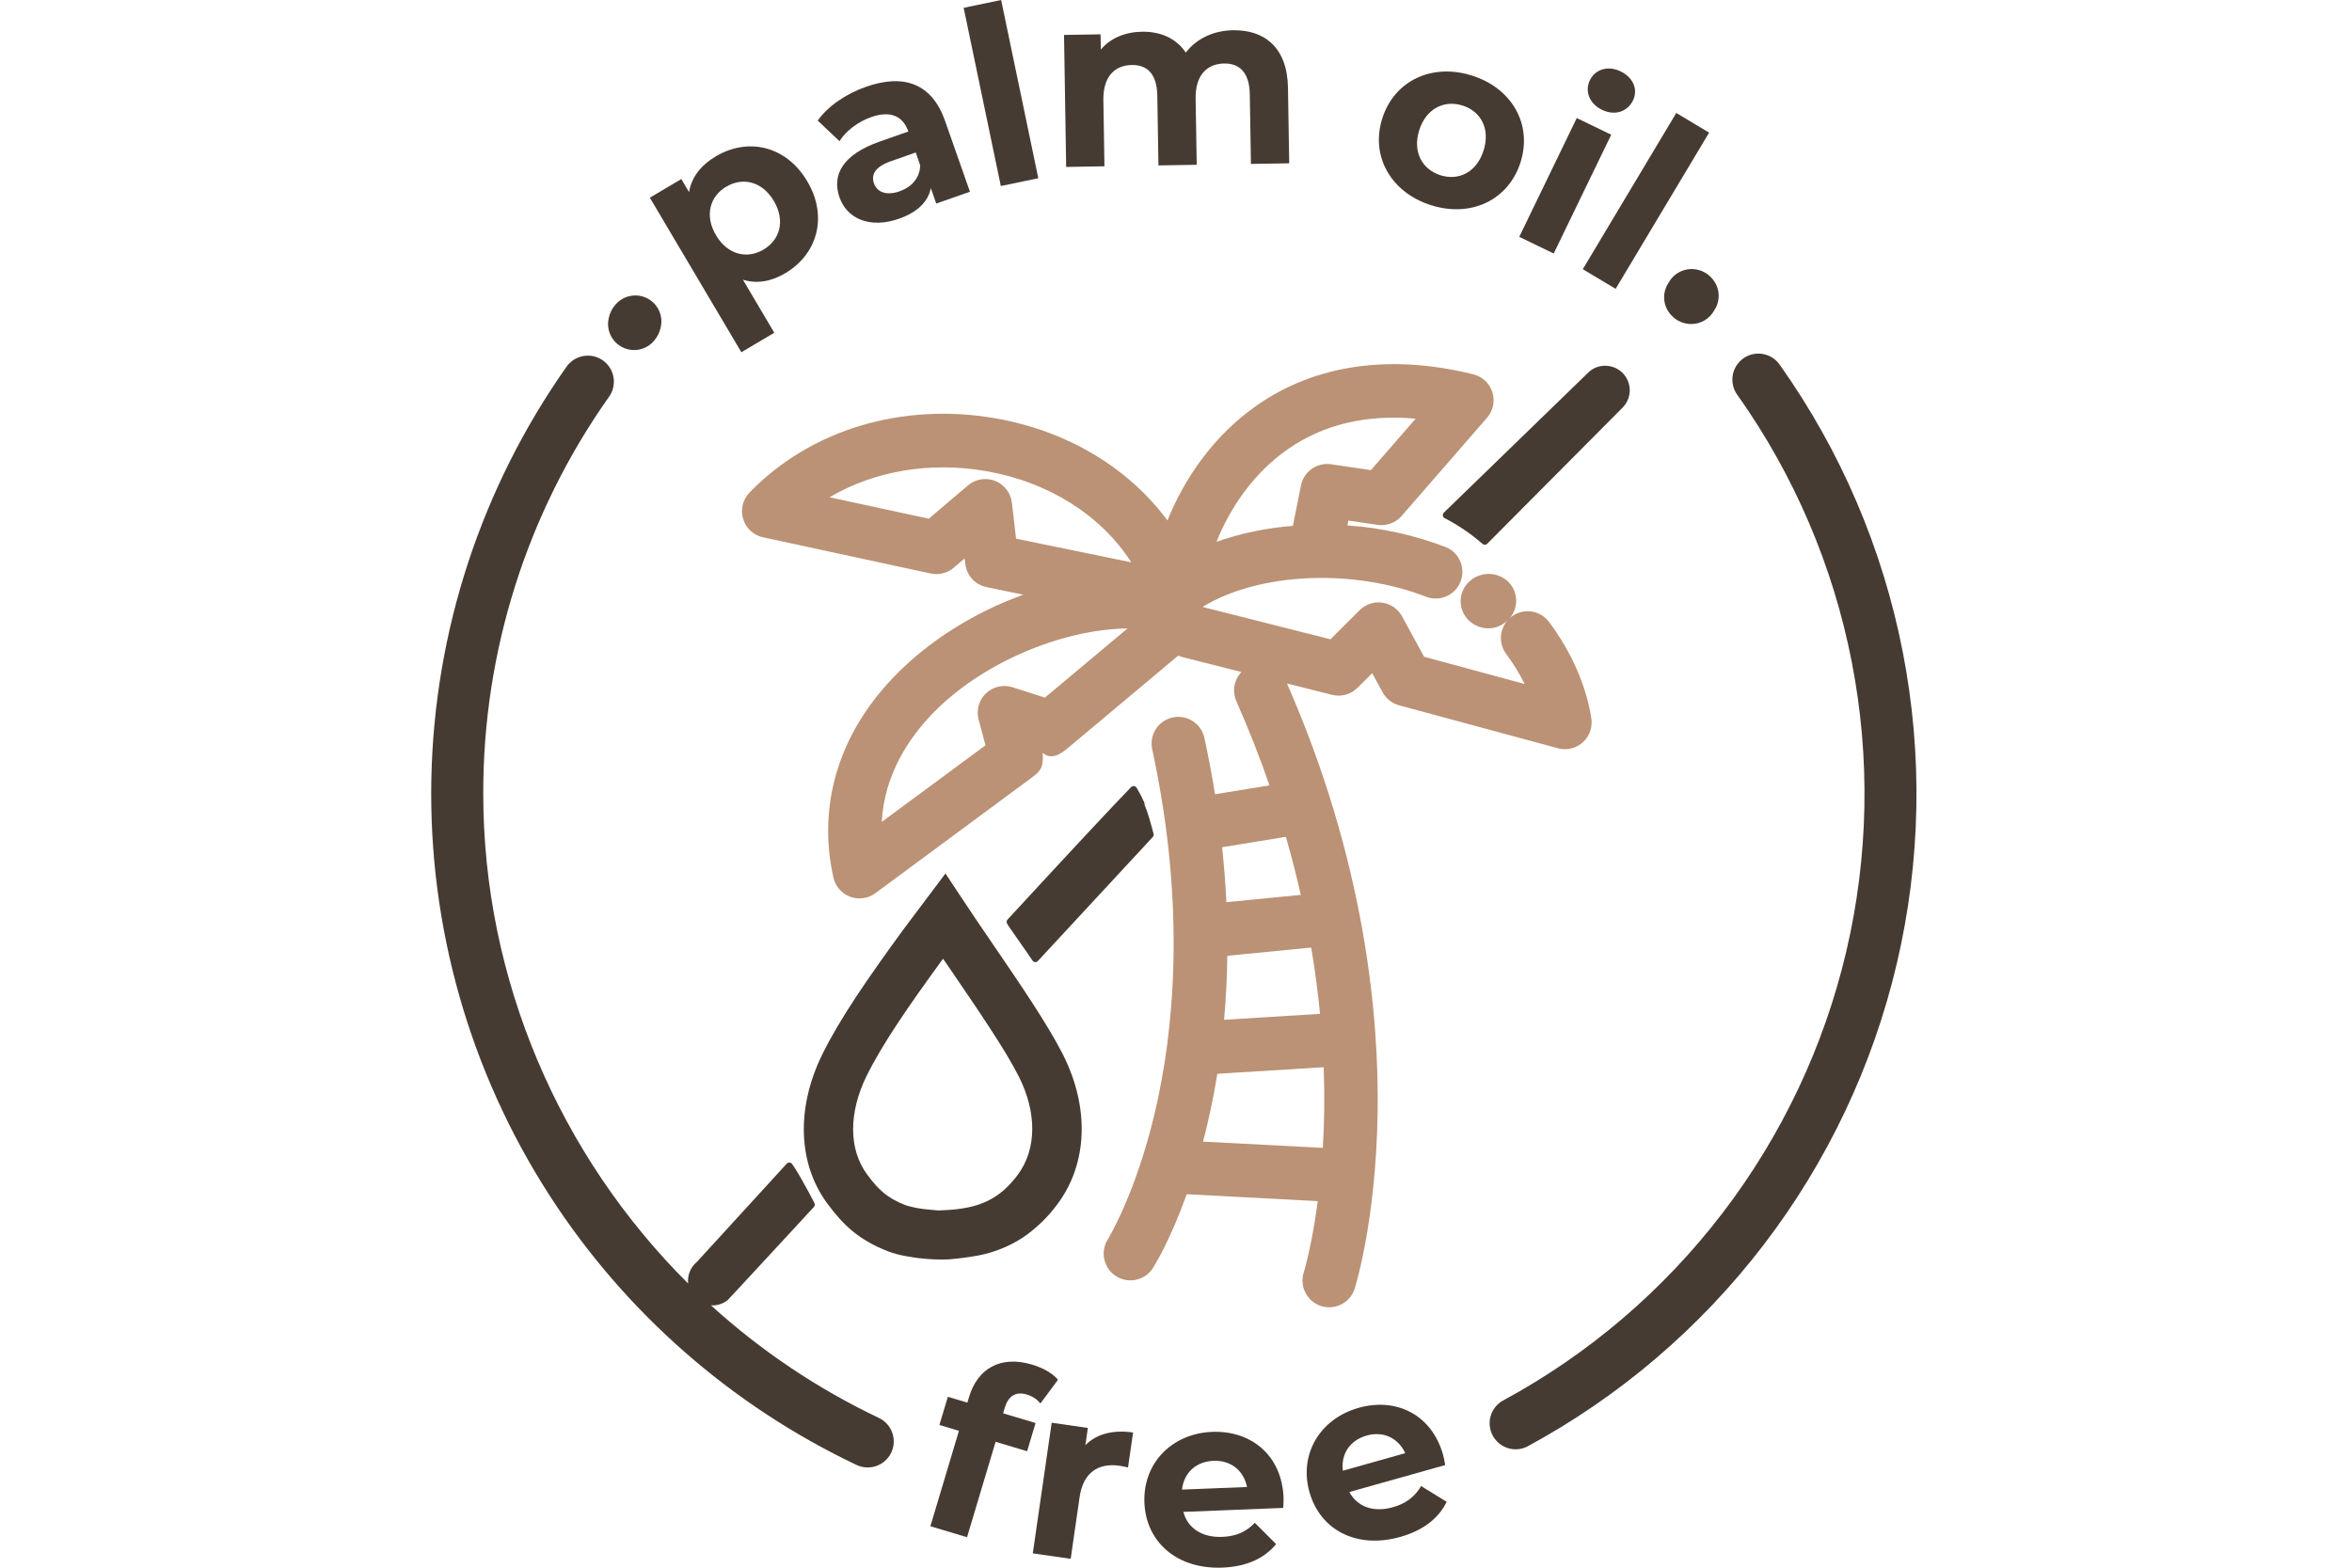 <svg width="90px" viewBox="0 0 57 60" fill="none"
                    xmlns="http://www.w3.org/2000/svg">
                    <path
                        d="M20.417 34.545L19.678 33.431L18.051 35.597L18.043 35.608C16.672 37.489 15.622 39.016 14.964 40.357C13.955 42.412 14.032 44.551 15.169 46.078C15.762 46.877 16.358 47.459 17.492 47.896C17.713 47.977 17.941 48.038 18.173 48.078C18.285 48.099 18.398 48.117 18.511 48.133C18.56 48.14 18.617 48.148 18.666 48.153C19.041 48.199 19.419 48.215 19.796 48.201C20.182 48.169 20.565 48.119 20.945 48.049C21.55 47.932 22.127 47.699 22.643 47.362C23.155 47.012 23.604 46.578 23.97 46.077C25.125 44.523 25.198 42.381 24.167 40.346C23.587 39.203 22.53 37.657 21.51 36.162C21.119 35.592 20.752 35.055 20.417 34.545ZM22.454 44.951C21.753 45.893 20.977 46.265 19.592 46.319L19.39 46.327L19.034 46.293C18.74 46.271 18.449 46.217 18.167 46.132C17.442 45.853 17.11 45.529 16.682 44.951C15.975 44.001 15.966 42.595 16.657 41.186C17.255 39.97 18.251 38.525 19.563 36.724L19.587 36.693L19.951 37.225C20.937 38.67 21.959 40.164 22.483 41.197C23.182 42.58 23.171 43.983 22.452 44.951H22.454Z"
                        fill="#463B32" />
                    <path
                        d="M38.711 19.735C38.714 19.756 38.722 19.776 38.735 19.793C38.748 19.81 38.764 19.824 38.783 19.833C39.303 20.101 39.789 20.431 40.23 20.817C40.254 20.837 40.285 20.849 40.316 20.849C40.334 20.849 40.351 20.846 40.367 20.839C40.384 20.832 40.398 20.822 40.41 20.81L45.6 15.589C45.728 15.456 45.814 15.289 45.848 15.107C45.881 14.926 45.861 14.739 45.789 14.569C45.717 14.4 45.596 14.255 45.443 14.153C45.289 14.051 45.109 13.997 44.924 13.997C44.799 13.997 44.674 14.021 44.558 14.07C44.443 14.119 44.338 14.191 44.251 14.282C44.251 14.282 41.6 16.858 38.75 19.62C38.734 19.634 38.723 19.652 38.716 19.673C38.709 19.693 38.707 19.714 38.711 19.735Z"
                        fill="#463B32" />
                    <path
                        d="M27.288 30.718C27.207 30.532 27.115 30.352 27.011 30.179L26.99 30.148C26.979 30.131 26.965 30.116 26.948 30.105C26.931 30.095 26.912 30.088 26.891 30.086C26.872 30.084 26.851 30.086 26.832 30.093C26.814 30.1 26.797 30.111 26.782 30.125C26.068 30.86 24.477 32.566 22.055 35.193C22.037 35.212 22.025 35.236 22.021 35.261C22.017 35.287 22.02 35.314 22.031 35.337C22.056 35.392 22.188 35.585 22.506 36.037C22.704 36.318 22.907 36.608 23.007 36.761C23.017 36.778 23.032 36.793 23.049 36.804C23.066 36.815 23.086 36.821 23.106 36.823H23.118C23.136 36.823 23.154 36.819 23.171 36.812C23.188 36.805 23.203 36.794 23.215 36.78C25.088 34.755 26.568 33.159 27.61 32.036C27.625 32.02 27.637 32 27.642 31.979C27.648 31.957 27.647 31.934 27.642 31.912L27.631 31.871C27.616 31.809 27.6 31.752 27.582 31.689C27.523 31.477 27.462 31.256 27.39 31.044C27.383 31.023 27.359 30.962 27.332 30.892L27.297 30.798C27.302 30.771 27.299 30.743 27.288 30.718Z"
                        fill="#463B32" />
                    <path
                        d="M33.925 45.971C33.694 47.714 33.386 48.71 33.381 48.725C33.306 48.981 33.335 49.257 33.461 49.492C33.586 49.728 33.799 49.905 34.053 49.986C34.308 50.066 34.584 50.044 34.822 49.925C35.061 49.805 35.243 49.597 35.33 49.344C35.363 49.239 36.152 46.725 36.215 42.582C36.273 38.821 35.714 32.93 32.748 26.159L34.472 26.593C34.643 26.636 34.822 26.634 34.993 26.587C35.163 26.541 35.318 26.451 35.444 26.326L36.008 25.765L36.407 26.499C36.474 26.62 36.564 26.726 36.672 26.811C36.781 26.896 36.905 26.959 37.038 26.994L43.115 28.638C43.202 28.662 43.292 28.674 43.382 28.674C43.529 28.674 43.675 28.642 43.808 28.581C43.942 28.519 44.061 28.429 44.157 28.318C44.253 28.206 44.324 28.075 44.364 27.933C44.405 27.792 44.415 27.643 44.393 27.498C44.207 26.26 43.63 24.948 42.774 23.804C42.694 23.697 42.593 23.606 42.477 23.537C42.362 23.469 42.234 23.424 42.101 23.404C41.968 23.385 41.833 23.392 41.703 23.426C41.572 23.459 41.45 23.517 41.343 23.598C41.315 23.619 41.289 23.641 41.264 23.664C41.285 23.639 41.307 23.615 41.326 23.588C41.404 23.479 41.46 23.355 41.49 23.224C41.521 23.093 41.525 22.958 41.503 22.825C41.481 22.693 41.433 22.566 41.362 22.452C41.291 22.338 41.198 22.239 41.088 22.161C40.969 22.078 40.835 22.02 40.693 21.989C40.551 21.959 40.404 21.957 40.261 21.984C40.119 22.011 39.983 22.066 39.862 22.147C39.741 22.227 39.637 22.331 39.557 22.452C39.409 22.679 39.358 22.956 39.414 23.221C39.47 23.486 39.629 23.718 39.856 23.867C40.032 23.984 40.237 24.048 40.448 24.049C40.661 24.049 40.868 23.984 41.042 23.863C41.065 23.848 41.087 23.831 41.109 23.813C41.13 23.796 41.159 23.77 41.183 23.748C41.03 23.924 40.942 24.148 40.933 24.381C40.925 24.614 40.996 24.844 41.136 25.031C41.405 25.39 41.641 25.774 41.84 26.177L37.993 25.136L37.149 23.588C37.073 23.449 36.966 23.329 36.835 23.238C36.705 23.148 36.555 23.088 36.398 23.066C36.241 23.043 36.081 23.057 35.93 23.107C35.779 23.157 35.642 23.241 35.53 23.353L34.41 24.467L29.514 23.229C31.674 21.907 35.283 21.747 38.1 22.851C38.35 22.938 38.624 22.925 38.864 22.814C39.105 22.703 39.293 22.503 39.389 22.257C39.485 22.01 39.482 21.736 39.38 21.491C39.278 21.247 39.086 21.052 38.843 20.947C37.63 20.48 36.355 20.198 35.059 20.11L35.095 19.924L36.213 20.088C36.383 20.113 36.556 20.095 36.717 20.035C36.878 19.976 37.021 19.877 37.133 19.748L40.402 15.989C40.517 15.857 40.596 15.698 40.632 15.526C40.667 15.355 40.658 15.177 40.605 15.01C40.553 14.843 40.458 14.692 40.33 14.572C40.202 14.453 40.046 14.368 39.876 14.326C36.715 13.544 33.865 13.946 31.633 15.488C29.92 16.672 28.808 18.344 28.173 19.919C26.679 17.901 24.325 16.482 21.578 16.008C18.008 15.389 14.492 16.455 12.178 18.855C12.052 18.986 11.963 19.149 11.92 19.326C11.878 19.503 11.883 19.688 11.937 19.863C11.989 20.037 12.088 20.194 12.222 20.317C12.356 20.441 12.521 20.526 12.699 20.564L19.103 21.947C19.256 21.982 19.415 21.981 19.568 21.945C19.72 21.909 19.862 21.838 19.983 21.738L20.413 21.372L20.439 21.588C20.464 21.802 20.556 22.002 20.701 22.16C20.846 22.318 21.038 22.427 21.249 22.47L22.657 22.76C20.8 23.431 19.03 24.523 17.694 25.917C15.589 28.106 14.773 30.829 15.391 33.587C15.428 33.753 15.507 33.907 15.618 34.035C15.73 34.163 15.872 34.261 16.032 34.321C16.191 34.38 16.363 34.399 16.531 34.375C16.7 34.352 16.86 34.286 16.997 34.185L22.989 29.755C23.286 29.535 23.439 29.401 23.398 28.812C23.731 29.107 24.097 28.853 24.366 28.627L28.587 25.091C28.644 25.117 28.703 25.138 28.763 25.153L31.004 25.719C30.865 25.866 30.772 26.05 30.738 26.249C30.703 26.448 30.729 26.653 30.81 26.838C31.297 27.938 31.715 29.012 32.077 30.057L29.994 30.399C29.88 29.691 29.743 28.964 29.582 28.218C29.519 27.959 29.357 27.734 29.131 27.593C28.905 27.451 28.632 27.403 28.371 27.46C28.11 27.516 27.882 27.673 27.735 27.895C27.587 28.118 27.533 28.389 27.584 28.651C28.921 34.81 28.388 39.587 27.707 42.512C26.971 45.675 25.904 47.412 25.89 47.435C25.745 47.664 25.698 47.942 25.759 48.207C25.819 48.472 25.982 48.702 26.212 48.846C26.442 48.99 26.719 49.038 26.984 48.977C27.249 48.917 27.479 48.754 27.623 48.524C27.691 48.416 28.284 47.452 28.911 45.706L33.925 45.971ZM32.797 17.18C34.159 16.239 35.793 15.854 37.67 16.024L35.959 17.993L34.435 17.769C34.175 17.73 33.911 17.793 33.697 17.944C33.483 18.094 33.334 18.322 33.283 18.578L32.973 20.126C31.977 20.203 30.995 20.407 30.051 20.735C30.568 19.432 31.485 18.084 32.797 17.18ZM22.22 19.238C22.198 19.054 22.127 18.879 22.014 18.732C21.901 18.586 21.75 18.472 21.578 18.405C21.405 18.337 21.218 18.317 21.035 18.348C20.852 18.378 20.681 18.458 20.54 18.578L19.04 19.852L15.241 19.032C16.945 18.029 19.068 17.656 21.229 18.03C23.624 18.445 25.637 19.723 26.79 21.522L22.38 20.616L22.22 19.238ZM23.484 26.7L22.246 26.303C22.072 26.247 21.885 26.239 21.706 26.28C21.527 26.321 21.362 26.41 21.229 26.536C21.096 26.663 21 26.823 20.95 27C20.9 27.177 20.899 27.364 20.947 27.541L21.211 28.525L17.239 31.458C17.34 29.644 18.281 28.25 19.166 27.33C21.029 25.389 24.095 24.088 26.645 24.052L23.484 26.7ZM29.535 43.693C29.739 42.916 29.928 42.049 30.081 41.097L34.151 40.845C34.172 41.422 34.178 41.959 34.172 42.46C34.165 42.979 34.146 43.47 34.118 43.933L29.535 43.693ZM33.673 36.265C33.824 37.158 33.934 38.005 34.012 38.803L30.34 39.03C30.409 38.257 30.454 37.441 30.464 36.581L33.673 36.265ZM32.704 32.028C32.923 32.789 33.114 33.529 33.275 34.249L30.428 34.53C30.396 33.853 30.341 33.151 30.265 32.426L32.704 32.028Z"
                        fill="#9C6137" fill-opacity="0.69" />
                    <path
                        d="M16.703 56.164C16.929 56.164 17.148 56.087 17.325 55.946C17.502 55.805 17.626 55.608 17.675 55.387C17.725 55.166 17.698 54.935 17.599 54.732C17.5 54.528 17.335 54.365 17.13 54.268C14.788 53.155 12.623 51.703 10.704 49.958C10.724 49.958 10.743 49.961 10.762 49.961H10.808C11.004 49.951 11.191 49.88 11.345 49.758C11.385 49.726 14.51 46.339 14.643 46.195C14.662 46.175 14.673 46.149 14.677 46.122C14.681 46.096 14.676 46.068 14.664 46.044C14.518 45.763 14.363 45.465 14.193 45.17C14.082 44.976 13.955 44.756 13.811 44.551C13.8 44.535 13.785 44.522 13.767 44.512C13.75 44.502 13.731 44.496 13.711 44.495C13.691 44.494 13.671 44.497 13.653 44.505C13.634 44.512 13.617 44.523 13.604 44.538C11.574 46.759 10.267 48.19 10.168 48.296C10.047 48.396 9.953 48.523 9.895 48.668C9.836 48.813 9.814 48.97 9.832 49.125C4.913 44.23 1.992 37.493 1.992 30.377C1.982 24.934 3.665 19.624 6.808 15.181C6.884 15.074 6.937 14.954 6.966 14.826C6.995 14.698 6.998 14.566 6.976 14.438C6.954 14.309 6.906 14.185 6.836 14.075C6.766 13.964 6.675 13.869 6.569 13.793C6.462 13.718 6.341 13.664 6.213 13.635C6.086 13.607 5.954 13.603 5.825 13.626C5.696 13.648 5.573 13.695 5.462 13.765C5.352 13.835 5.256 13.926 5.18 14.033C1.923 18.655 0.121 24.145 0.006 29.799C-0.109 35.452 1.468 41.011 4.534 45.761C7.413 50.222 11.48 53.791 16.276 56.068C16.409 56.131 16.555 56.164 16.703 56.164Z"
                        fill="#463B32" />
                    <path
                        d="M7.062 11.646C6.924 11.797 6.831 11.983 6.792 12.184C6.743 12.401 6.769 12.628 6.865 12.83C6.961 13.031 7.121 13.194 7.321 13.293C7.521 13.392 7.748 13.421 7.966 13.377C8.184 13.331 8.381 13.215 8.525 13.044C8.648 12.905 8.734 12.736 8.776 12.554C8.833 12.337 8.814 12.108 8.724 11.902C8.634 11.697 8.477 11.529 8.279 11.424C8.081 11.319 7.853 11.283 7.633 11.324C7.412 11.364 7.212 11.478 7.064 11.646H7.062Z"
                        fill="#463B32" />
                    <path
                        d="M51.627 13.997C51.555 13.883 51.461 13.784 51.349 13.708C51.237 13.631 51.111 13.578 50.979 13.552C50.846 13.525 50.709 13.527 50.577 13.555C50.445 13.583 50.319 13.638 50.209 13.716C50.099 13.795 50.005 13.895 49.935 14.01C49.865 14.126 49.818 14.254 49.799 14.388C49.78 14.522 49.789 14.659 49.824 14.789C49.859 14.92 49.921 15.042 50.005 15.148C52.161 18.198 53.645 21.671 54.359 25.338C55.073 29.004 55.001 32.78 54.148 36.416C53.294 40.053 51.679 43.467 49.409 46.433C47.139 49.399 44.265 51.85 40.977 53.623C40.76 53.756 40.602 53.967 40.535 54.214C40.469 54.46 40.5 54.722 40.621 54.947C40.742 55.171 40.945 55.34 41.188 55.42C41.431 55.499 41.694 55.482 41.925 55.372C45.459 53.465 48.549 50.829 50.99 47.639C53.431 44.449 55.168 40.777 56.085 36.867C57.002 32.956 57.079 28.895 56.31 24.953C55.542 21.01 53.946 17.275 51.627 13.995V13.997Z"
                        fill="#463B32" />
                    <path
                        d="M47.825 10.383C47.62 10.474 47.451 10.63 47.345 10.828C47.22 11.017 47.162 11.242 47.182 11.468C47.203 11.694 47.3 11.906 47.457 12.07C47.553 12.174 47.669 12.257 47.799 12.314C47.929 12.371 48.069 12.401 48.211 12.401C48.393 12.402 48.572 12.354 48.728 12.261C48.885 12.168 49.013 12.034 49.099 11.873C49.223 11.687 49.281 11.464 49.262 11.241C49.244 11.018 49.152 10.807 48.999 10.643C48.856 10.481 48.665 10.369 48.454 10.322C48.243 10.275 48.023 10.297 47.825 10.383Z"
                        fill="#463B32" />
                    <path
                        d="M10.898 5.98C10.316 6.324 9.958 6.788 9.867 7.354L9.571 6.853L8.367 7.566L11.868 13.481L13.129 12.735L11.928 10.706C12.462 10.871 13.007 10.777 13.548 10.457C14.768 9.735 15.197 8.302 14.389 6.937C13.581 5.571 12.118 5.258 10.898 5.98ZM12.718 9.552C12.087 9.925 11.343 9.754 10.898 9.003C10.453 8.251 10.662 7.516 11.292 7.143C11.923 6.77 12.667 6.941 13.112 7.692C13.557 8.444 13.348 9.178 12.718 9.552Z"
                        fill="#463B32" />
                    <path
                        d="M16.637 3.322C15.878 3.588 15.181 4.061 14.79 4.615L15.623 5.403C15.871 5.009 16.333 4.658 16.836 4.482C17.577 4.221 18.051 4.442 18.259 5.033L17.164 5.417C15.717 5.925 15.33 6.716 15.624 7.554C15.912 8.375 16.791 8.761 17.903 8.37C18.601 8.125 19.015 7.722 19.119 7.2L19.326 7.791L20.615 7.339L19.664 4.629C19.159 3.19 18.084 2.814 16.637 3.322ZM17.922 7.322C17.437 7.493 17.065 7.366 16.944 7.021C16.833 6.704 16.952 6.394 17.596 6.168L18.541 5.836L18.711 6.322C18.704 6.81 18.381 7.161 17.922 7.322Z"
                        fill="#463B32" />
                    <path d="M21.797 7.12L23.231 6.821L21.809 0L20.375 0.299L21.797 7.12Z"
                        fill="#463B32" />
                    <path
                        d="M30.683 1.157C29.923 1.169 29.271 1.49 28.875 2.013C28.509 1.465 27.904 1.202 27.2 1.214C26.552 1.224 25.992 1.459 25.624 1.897L25.614 1.314L24.215 1.337L24.297 6.389L25.762 6.365L25.721 3.83C25.706 2.928 26.16 2.498 26.807 2.488C27.418 2.478 27.771 2.848 27.785 3.665L27.828 6.331L29.293 6.307L29.251 3.772C29.237 2.871 29.69 2.441 30.347 2.43C30.939 2.421 31.311 2.79 31.324 3.607L31.367 6.274L32.832 6.25L32.785 3.358C32.76 1.818 31.885 1.138 30.683 1.157Z"
                        fill="#463B32" />
                    <path
                        d="M38.251 7.851C39.781 8.339 41.219 7.665 41.682 6.216C42.145 4.767 41.364 3.384 39.835 2.895C38.305 2.406 36.858 3.078 36.395 4.527C35.932 5.976 36.722 7.362 38.251 7.851ZM38.617 6.706C37.919 6.483 37.543 5.81 37.809 4.979C38.074 4.147 38.771 3.817 39.469 4.04C40.167 4.263 40.534 4.933 40.268 5.764C40.003 6.596 39.315 6.929 38.617 6.706Z"
                        fill="#463B32" />
                    <path
                        d="M44.801 4.203C45.292 4.44 45.777 4.278 45.989 3.839C46.186 3.433 46.003 2.969 45.513 2.732C45.023 2.495 44.538 2.656 44.337 3.071C44.137 3.485 44.311 3.966 44.801 4.203ZM41.635 9.065L42.953 9.703L45.154 5.156L43.835 4.518L41.635 9.065Z"
                        fill="#463B32" />
                    <path d="M44.066 10.303L45.323 11.055L48.9 5.076L47.643 4.324L44.066 10.303Z"
                        fill="#463B32" />
                    <path
                        d="M21.946 53.885C22.089 53.408 22.381 53.25 22.795 53.374C23.011 53.439 23.19 53.561 23.311 53.715L23.984 52.808C23.776 52.55 23.387 52.346 22.991 52.227C21.786 51.866 20.907 52.378 20.581 53.466L20.517 53.682L19.77 53.459L19.447 54.538L20.194 54.762L19.101 58.414L20.504 58.834L21.597 55.182L22.803 55.543L23.126 54.463L21.884 54.092L21.946 53.885Z"
                        fill="#463B32" />
                    <path
                        d="M25.032 55.312L25.127 54.652L23.743 54.452L23.02 59.452L24.47 59.661L24.811 57.301C24.949 56.344 25.542 55.983 26.342 56.099C26.453 56.115 26.545 56.138 26.664 56.164L26.858 54.826C26.086 54.715 25.455 54.88 25.032 55.312Z"
                        fill="#463B32" />
                    <path
                        d="M32.616 57.317C32.551 55.692 31.366 54.743 29.882 54.802C28.342 54.864 27.231 55.999 27.291 57.511C27.351 59.013 28.532 60.067 30.278 59.997C31.189 59.96 31.882 59.65 32.33 59.096L31.517 58.282C31.183 58.625 30.804 58.8 30.269 58.821C29.499 58.852 28.948 58.489 28.782 57.865L32.604 57.712C32.608 57.59 32.621 57.429 32.616 57.317ZM29.936 55.91C30.593 55.883 31.089 56.277 31.218 56.912L28.729 57.011C28.806 56.359 29.269 55.936 29.936 55.91Z"
                        fill="#463B32" />
                    <path
                        d="M38.722 55.686C38.284 54.126 36.915 53.48 35.491 53.881C34.012 54.296 33.198 55.654 33.606 57.105C34.012 58.548 35.399 59.296 37.076 58.824C37.95 58.578 38.55 58.117 38.856 57.477L37.88 56.876C37.635 57.285 37.309 57.543 36.795 57.687C36.056 57.895 35.438 57.67 35.133 57.104L38.802 56.072C38.778 55.952 38.753 55.794 38.722 55.686ZM35.799 54.942C36.43 54.764 37.001 55.032 37.273 55.617L34.884 56.289C34.808 55.639 35.159 55.122 35.799 54.942Z"
                        fill="#463B32" />
                </svg>